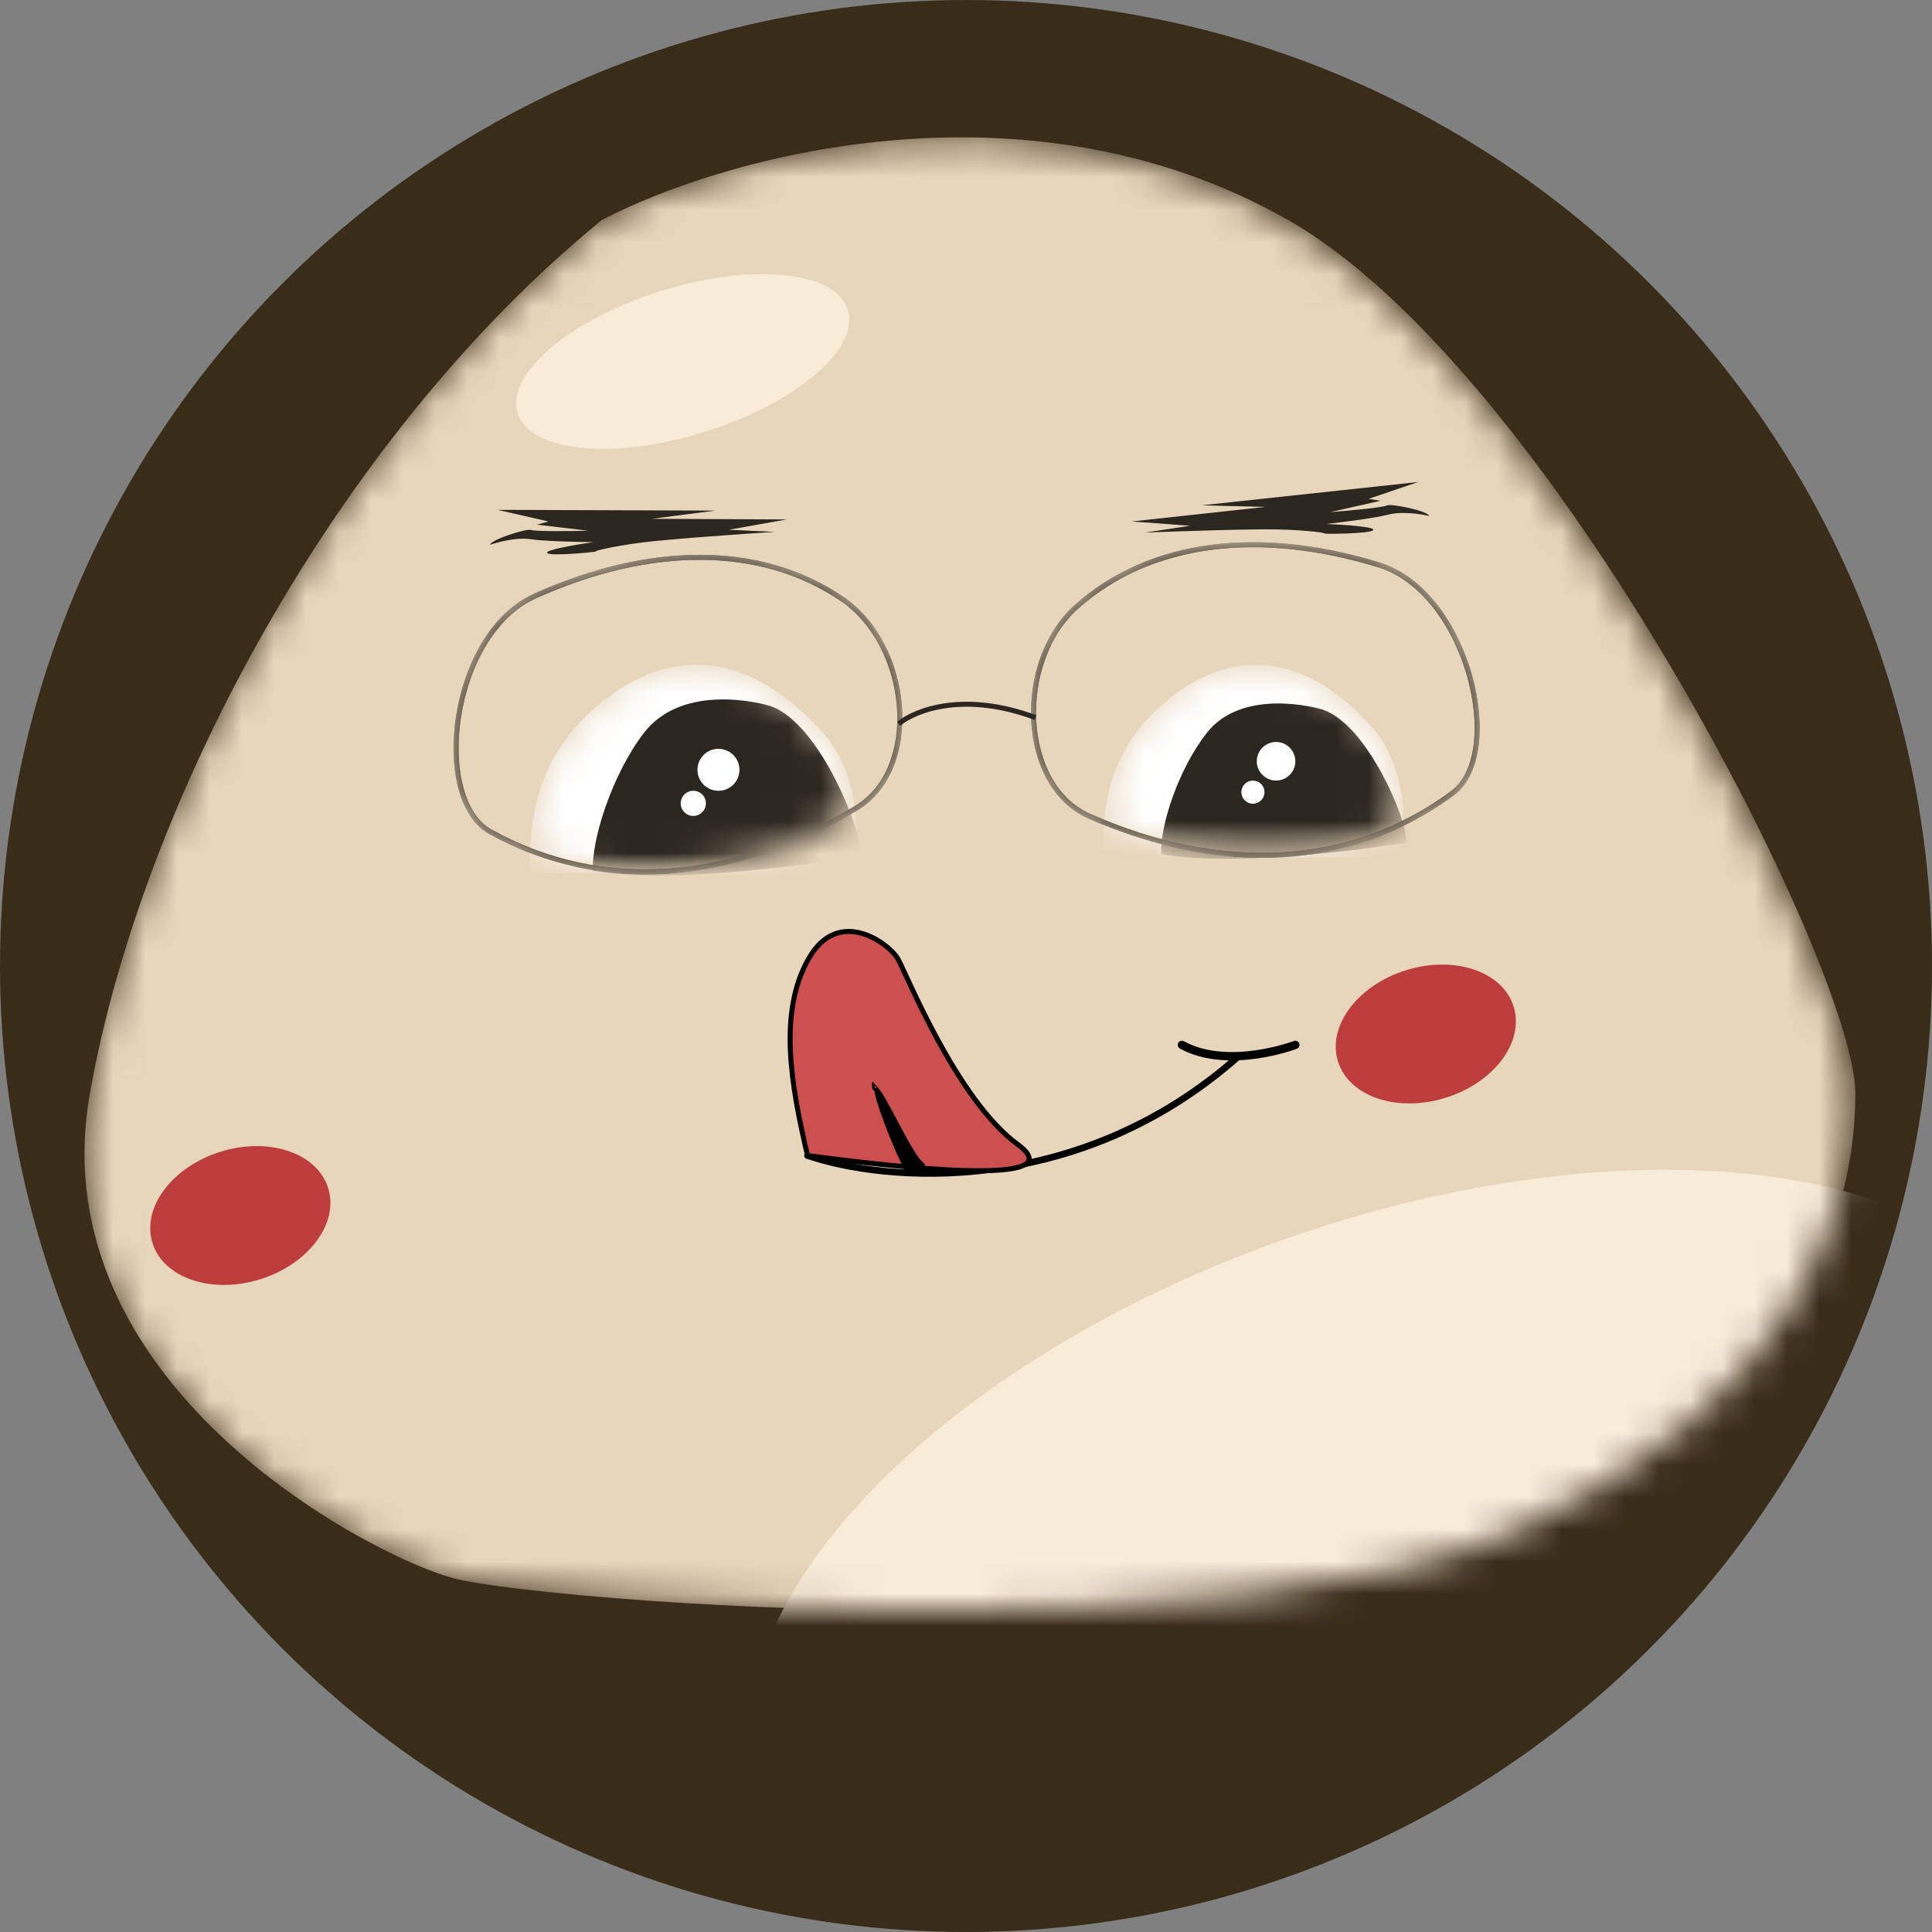 <svg width="60" height="60" viewBox="0 0 60 60" fill="none" xmlns="http://www.w3.org/2000/svg">
<rect x="0" y="0" width="60" height="60" fill="#808080" stroke="none"/>
<circle cx="30" cy="30" r="30" fill="#392C19"/>
<mask id="mask0_9_7491" style="mask-type:alpha" maskUnits="userSpaceOnUse" x="2" y="4" width="56" height="47">
<path d="M2.696 33.961C4.282 24.991 10.304 13.596 18.596 6.833C22.295 4.895 31.737 2.182 39.911 6.833C48.084 11.483 57.526 30.086 57.526 33.961C57.526 37.837 55.677 43.562 47.133 47.525C38.589 51.489 16.613 49.727 13.97 49.009C11.328 48.291 1.111 42.931 2.696 33.961Z" fill="#E8D6BC"/>
</mask>
<g mask="url(#mask0_9_7491)">
<path d="M2.791 33.961C4.376 24.991 10.398 13.596 18.69 6.833C22.389 4.895 31.831 2.182 40.005 6.833C48.178 11.483 57.62 30.086 57.62 33.961C57.62 37.837 55.771 43.562 47.227 47.525C38.684 51.489 16.707 49.727 14.065 49.009C11.422 48.291 1.205 42.931 2.791 33.961Z" fill="#E8D6BC"/>
<path d="M27.91 22.474C28.458 22.04 29.955 21.467 32.156 22.285" stroke="#2B261F" stroke-width="0.155"/>
<mask id="mask1_9_7491" style="mask-type:alpha" maskUnits="userSpaceOnUse" x="14" y="17" width="15" height="11">
<path d="M26.157 18.604C23.61 16.87 20.171 16.914 16.619 18.508C13.962 19.7 13.401 24.823 15.234 25.834C18.747 27.772 22.76 27.378 26.573 25.109C28.647 23.873 28.261 20.037 26.157 18.604Z" fill="#D9D9D9" stroke="black" stroke-width="0.155"/>
</mask>
<g mask="url(#mask1_9_7491)">
<path d="M26.157 18.604C23.61 16.87 20.171 16.914 16.619 18.508C13.962 19.7 13.401 24.823 15.234 25.834C18.747 27.772 22.76 27.378 26.573 25.109C28.647 23.873 28.261 20.037 26.157 18.604Z" stroke="#2B261F" stroke-width="0.155"/>
<mask id="mask2_9_7491" style="mask-type:alpha" maskUnits="userSpaceOnUse" x="16" y="20" width="11" height="8">
<path d="M17.632 22.882C16.71 24.088 16.447 25.38 16.447 27.096C19.782 27.148 25.663 27.221 26.453 27.096C26.583 27.076 27.023 24.372 25.531 22.726C21.797 18.607 18.553 21.677 17.632 22.882Z" fill="#2B261F"/>
</mask>
<g mask="url(#mask2_9_7491)">
<path d="M17.632 22.882C16.71 24.088 16.447 25.38 16.447 27.096C19.782 27.148 25.663 27.221 26.453 27.096C26.583 27.076 27.023 24.372 25.531 22.726C21.797 18.607 18.553 21.677 17.632 22.882Z" fill="white"/>
<path d="M19.983 22.779C19.008 24.064 18.368 26.066 18.412 27.043C21.247 27.521 26.37 26.642 26.666 26.595C27.036 26.537 25.622 22.534 23.947 21.935C23.715 21.852 21.201 21.172 19.983 22.779Z" fill="#2B261F"/>
<circle cx="22.312" cy="23.907" r="0.652" fill="white"/>
<circle cx="21.531" cy="24.949" r="0.391" fill="white"/>
</g>
<path d="M26.157 18.604C23.61 16.87 20.171 16.914 16.619 18.508C13.962 19.7 13.401 24.823 15.234 25.834C18.747 27.772 22.76 27.378 26.573 25.109C28.647 23.873 28.261 20.037 26.157 18.604Z" stroke="#2B261F" stroke-width="0.155"/>
</g>
<mask id="mask3_9_7491" style="mask-type:alpha" maskUnits="userSpaceOnUse" x="32" y="16" width="14" height="11">
<path d="M33.429 18.846C35.717 16.802 39.11 16.408 42.812 17.54C45.58 18.386 46.783 23.399 45.106 24.635C41.892 27.005 37.889 27.124 33.845 25.355C31.644 24.393 31.538 20.535 33.429 18.846Z" fill="#D9D9D9" stroke="#2B261F" stroke-width="0.155"/>
</mask>
<g mask="url(#mask3_9_7491)">
<path d="M33.429 18.846C35.717 16.802 39.11 16.408 42.812 17.54C45.58 18.386 46.783 23.399 45.106 24.635C41.892 27.005 37.889 27.124 33.845 25.355C31.644 24.393 31.538 20.535 33.429 18.846Z" stroke="#2B261F" stroke-width="0.155"/>
<mask id="mask4_9_7491" style="mask-type:alpha" maskUnits="userSpaceOnUse" x="34" y="20" width="10" height="7">
<path d="M35.328 22.701C34.481 23.809 34.239 24.996 34.239 26.573C37.304 26.621 42.707 26.688 43.433 26.573C43.553 26.555 43.957 24.07 42.586 22.558C39.155 18.773 36.175 21.593 35.328 22.701Z" fill="#2B261F"/>
</mask>
<g mask="url(#mask4_9_7491)">
<path d="M35.328 22.701C34.481 23.809 34.239 24.996 34.239 26.573C37.304 26.621 42.707 26.688 43.433 26.573C43.553 26.555 43.957 24.07 42.586 22.558C39.155 18.773 36.175 21.593 35.328 22.701Z" fill="white"/>
<path d="M37.474 22.766C36.59 23.896 36.017 25.663 36.064 26.528C38.662 26.969 43.344 26.224 43.615 26.185C43.954 26.136 42.633 22.585 41.097 22.045C40.884 21.97 38.578 21.353 37.474 22.766Z" fill="#2B261F"/>
<circle cx="39.629" cy="23.642" r="0.599" fill="white"/>
<circle cx="38.911" cy="24.601" r="0.359" fill="white"/>
</g>
<path d="M33.429 18.846C35.717 16.802 39.11 16.408 42.812 17.54C45.58 18.386 46.783 23.399 45.106 24.635C41.892 27.005 37.889 27.124 33.845 25.355C31.644 24.393 31.538 20.535 33.429 18.846Z" stroke="#2B261F" stroke-width="0.155"/>
</g>
<path d="M25.112 35.787C25.058 35.768 24.999 35.797 24.98 35.851C24.962 35.905 24.99 35.964 25.044 35.983L25.112 35.787ZM25.044 35.983C27.447 36.814 33.496 37.35 38.535 32.88L38.397 32.725C33.43 37.132 27.465 36.6 25.112 35.787L25.044 35.983Z" fill="black"/>
<path d="M36.705 32.45C38.148 33.243 40.228 32.45 40.228 32.45" stroke="black" stroke-width="0.259" stroke-linecap="round"/>
<path d="M25.106 29.784C24.17 31.447 24.559 33.672 25.078 35.885C27.608 36.225 33.477 36.91 31.596 35.533C29.716 34.156 28.156 30.259 27.889 29.784C27.621 29.308 26.042 28.12 25.106 29.784Z" fill="#CD5050" stroke="black" stroke-width="0.155"/>
<path d="M27.242 33.94C27.234 33.903 27.228 33.872 27.224 33.846C27.239 33.863 27.256 33.885 27.274 33.911C27.323 33.98 27.38 34.072 27.442 34.179C27.547 34.362 27.666 34.587 27.79 34.821C27.811 34.862 27.833 34.903 27.855 34.945C28.002 35.221 28.153 35.502 28.293 35.731C28.363 35.846 28.431 35.949 28.496 36.032C28.541 36.091 28.587 36.142 28.633 36.182C28.593 36.261 28.533 36.315 28.464 36.341C28.385 36.371 28.285 36.368 28.17 36.309C27.978 35.958 27.686 35.27 27.475 34.685C27.367 34.387 27.282 34.12 27.242 33.94ZM27.22 33.756C27.22 33.755 27.22 33.754 27.22 33.754C27.22 33.754 27.22 33.755 27.22 33.756ZM27.16 33.783C27.159 33.783 27.158 33.783 27.158 33.782C27.158 33.782 27.159 33.783 27.16 33.783Z" fill="black" stroke="black" stroke-width="0.155"/>
<ellipse cx="21.202" cy="11.226" rx="5.373" ry="2.29" transform="rotate(-17.376 21.202 11.226)" fill="#F8EBD8"/>
<ellipse cx="7.463" cy="37.749" rx="2.858" ry="2.074" transform="rotate(-17.376 7.463 37.749)" fill="#BD3D3D"/>
<ellipse cx="44.28" cy="32.112" rx="2.858" ry="2.074" transform="rotate(-17.376 44.28 32.112)" fill="#BD3D3D"/>
<ellipse cx="43.627" cy="49.069" rx="21.313" ry="11.223" transform="rotate(160.563 43.627 49.069)" fill="#F8EBD8"/>
<path d="M22.216 15.857L15.451 15.834L17.037 16.195L16.676 16.294L18.27 16.482C17.735 16.496 16.631 16.51 16.491 16.458C16.351 16.405 15.23 16.765 15.223 16.918C15.465 16.833 16.053 16.68 16.478 16.745C16.902 16.811 17.957 16.832 18.432 16.835C17.924 16.908 16.925 17.077 16.992 17.172C17.076 17.291 18.596 17.131 18.508 17.127C18.419 17.122 18.96 16.974 19.945 16.847C20.733 16.745 23.014 16.585 24.055 16.518L22.634 16.452L24.429 16.132L20.246 16.112L22.216 15.857Z" fill="#2B261F"/>
<path d="M37.318 15.693L44.044 14.969L42.504 15.492L42.873 15.553L41.307 15.905C41.84 15.864 42.941 15.764 43.074 15.697C43.208 15.63 44.36 15.872 44.383 16.023C44.134 15.964 43.532 15.872 43.117 15.982C42.702 16.091 41.654 16.221 41.182 16.273C41.695 16.293 42.706 16.358 42.65 16.459C42.579 16.586 41.05 16.584 41.138 16.571C41.225 16.558 40.672 16.467 39.679 16.442C38.885 16.422 36.6 16.499 35.557 16.54L36.964 16.328L35.145 16.195L39.304 15.742L37.318 15.693Z" fill="#2B261F"/>
</g>
</svg>
